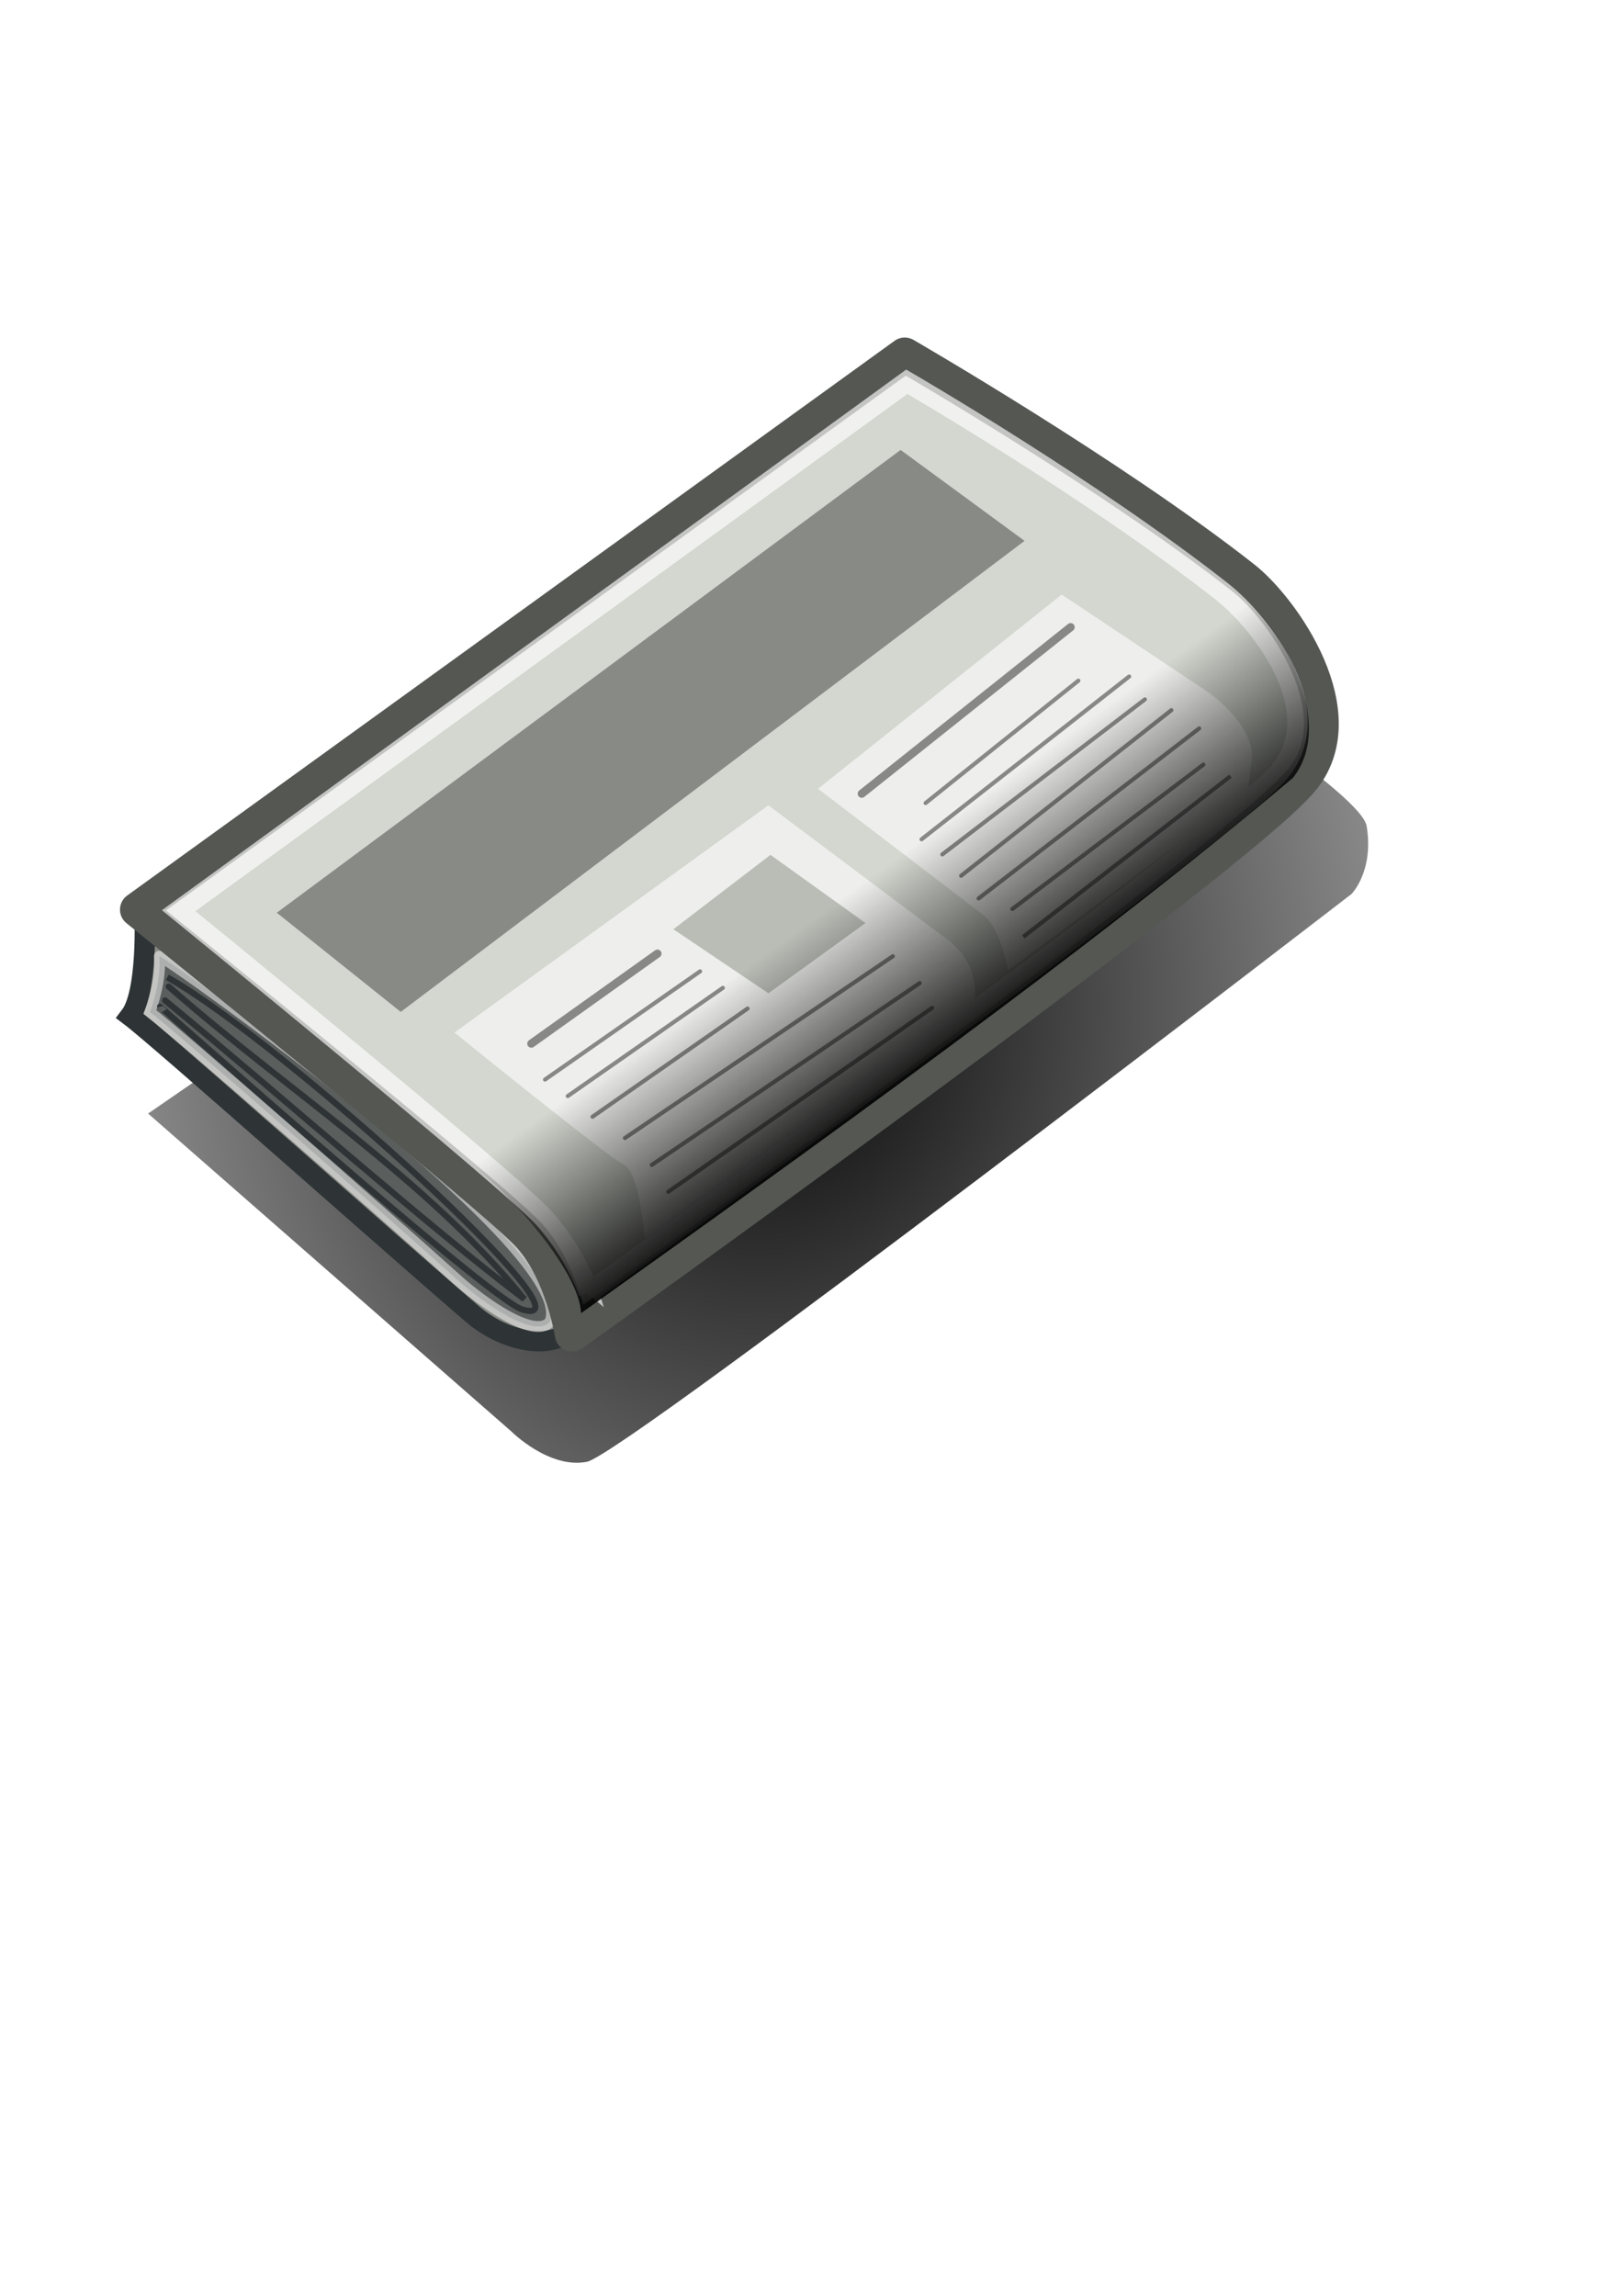 <?xml version="1.0" encoding="UTF-8" standalone="no"?>
<!-- Created with Inkscape (http://www.inkscape.org/) -->
<svg xmlns:dc="http://purl.org/dc/elements/1.1/" xmlns:cc="http://creativecommons.org/ns#" xmlns:rdf="http://www.w3.org/1999/02/22-rdf-syntax-ns#" xmlns:svg="http://www.w3.org/2000/svg" xmlns="http://www.w3.org/2000/svg" xmlns:xlink="http://www.w3.org/1999/xlink" xmlns:sodipodi="http://sodipodi.sourceforge.net/DTD/sodipodi-0.dtd" xmlns:inkscape="http://www.inkscape.org/namespaces/inkscape" width="210mm" height="297mm" id="svg2" version="1.1" inkscape:version="0.48.0 r9654" inkscape:export-xdpi="90.358559" inkscape:export-ydpi="90.358559">
  <defs id="defs4">
    <linearGradient inkscape:collect="always" id="linearGradient4107">
      <stop style="stop-color:#000000;stop-opacity:1;" offset="0" id="stop4109"/>
      <stop style="stop-color:#000000;stop-opacity:0;" offset="1" id="stop4111"/>
    </linearGradient>
    <linearGradient inkscape:collect="always" id="linearGradient4097">
      <stop style="stop-color:#000000;stop-opacity:1;" offset="0" id="stop4099"/>
      <stop style="stop-color:#000000;stop-opacity:0;" offset="1" id="stop4101"/>
    </linearGradient>
    <linearGradient inkscape:collect="always" id="linearGradient4023">
      <stop style="stop-color:#ffffff;stop-opacity:1;" offset="0" id="stop4025"/>
      <stop style="stop-color:#ffffff;stop-opacity:0;" offset="1" id="stop4027"/>
    </linearGradient>
    <linearGradient inkscape:collect="always" id="linearGradient3933">
      <stop style="stop-color:#000000;stop-opacity:1;" offset="0" id="stop3935"/>
      <stop style="stop-color:#000000;stop-opacity:0;" offset="1" id="stop3937"/>
    </linearGradient>
    <linearGradient inkscape:collect="always" id="linearGradient3860">
      <stop style="stop-color:#2e3436;stop-opacity:1;" offset="0" id="stop3862"/>
      <stop style="stop-color:#2e3436;stop-opacity:0;" offset="1" id="stop3864"/>
    </linearGradient>
    <linearGradient inkscape:collect="always" id="linearGradient3850">
      <stop style="stop-color:#2e3436;stop-opacity:1;" offset="0" id="stop3852"/>
      <stop style="stop-color:#2e3436;stop-opacity:0;" offset="1" id="stop3854"/>
    </linearGradient>
    <linearGradient inkscape:collect="always" id="linearGradient3826">
      <stop style="stop-color:#ffffff;stop-opacity:1;" offset="0" id="stop3828"/>
      <stop style="stop-color:#ffffff;stop-opacity:0;" offset="1" id="stop3830"/>
    </linearGradient>
    <linearGradient inkscape:collect="always" id="linearGradient3816">
      <stop style="stop-color:#ffffff;stop-opacity:1;" offset="0" id="stop3818"/>
      <stop style="stop-color:#ffffff;stop-opacity:0;" offset="1" id="stop3820"/>
    </linearGradient>
    <linearGradient inkscape:collect="always" id="linearGradient3806">
      <stop style="stop-color:#ffffff;stop-opacity:1;" offset="0" id="stop3808"/>
      <stop style="stop-color:#ffffff;stop-opacity:0;" offset="1" id="stop3810"/>
    </linearGradient>
    <linearGradient id="linearGradient3786">
      <stop style="stop-color:#8f5902;stop-opacity:1;" offset="0" id="stop3788"/>
      <stop style="stop-color:#c17d11;stop-opacity:1;" offset="1" id="stop3790"/>
    </linearGradient>
    <linearGradient id="linearGradient3777">
      <stop style="stop-color:#c17d11;stop-opacity:1;" offset="0" id="stop3780"/>
      <stop style="stop-color:#c17d11;stop-opacity:0;" offset="1" id="stop3782"/>
    </linearGradient>
    <inkscape:perspective sodipodi:type="inkscape:persp3d" inkscape:vp_x="0 : 526.18109 : 1" inkscape:vp_y="0 : 1000 : 0" inkscape:vp_z="744.09448 : 526.18109 : 1" inkscape:persp3d-origin="372.04724 : 350.78739 : 1" id="perspective3861"/>
    <linearGradient inkscape:collect="always" id="linearGradient3775">
      <stop style="stop-color:#ffffff;stop-opacity:1;" offset="0" id="stop3777"/>
      <stop style="stop-color:#ffffff;stop-opacity:0;" offset="1" id="stop3779"/>
    </linearGradient>
    <radialGradient inkscape:collect="always" xlink:href="#linearGradient3775" id="radialGradient3809" gradientUnits="userSpaceOnUse" gradientTransform="matrix(1.53,-0.045,0.023,0.791,-152.503,104.646)" cx="268.817" cy="387.231" fx="268.817" fy="387.231" r="314.55"/>
    <linearGradient inkscape:collect="always" xlink:href="#linearGradient3806" id="linearGradient3887" gradientUnits="userSpaceOnUse" gradientTransform="matrix(0.906,0,0,0.873,48.325,70.239)" x1="510.637" y1="447.949" x2="575.463" y2="650.989"/>
    <linearGradient inkscape:collect="always" xlink:href="#linearGradient3816" id="linearGradient3889" gradientUnits="userSpaceOnUse" x1="235.426" y1="425.057" x2="644.416" y2="425.057"/>
    <linearGradient inkscape:collect="always" xlink:href="#linearGradient3826" id="linearGradient3891" gradientUnits="userSpaceOnUse" x1="235.722" y1="534.955" x2="393.704" y2="534.955"/>
    <linearGradient inkscape:collect="always" xlink:href="#linearGradient3850" id="linearGradient3893" gradientUnits="userSpaceOnUse" x1="542.571" y1="653.076" x2="530.286" y2="395.934"/>
    <linearGradient inkscape:collect="always" xlink:href="#linearGradient3860" id="linearGradient3895" gradientUnits="userSpaceOnUse" x1="314.294" y1="604.241" x2="310.133" y2="422.098"/>
    <radialGradient inkscape:collect="always" xlink:href="#linearGradient3933" id="radialGradient3939" cx="372.746" cy="616.986" fx="372.746" fy="616.986" r="342.173" gradientTransform="matrix(1.932,0.053,-0.034,1.23,-326.638,-161.885)" gradientUnits="userSpaceOnUse"/>
    <linearGradient inkscape:collect="always" xlink:href="#linearGradient4023" id="linearGradient4029" x1="313.604" y1="364.364" x2="411.193" y2="480.078" gradientUnits="userSpaceOnUse"/>
    <linearGradient inkscape:collect="always" xlink:href="#linearGradient4097" id="linearGradient4103" x1="487.957" y1="506.994" x2="429.4" y2="426.279" gradientUnits="userSpaceOnUse"/>
    <radialGradient inkscape:collect="always" xlink:href="#linearGradient4107" id="radialGradient4113" cx="358.006" cy="480.883" fx="358.006" fy="480.883" r="326.181" gradientTransform="matrix(1.928,-0.038,0.044,2.204,-353.151,-565.088)" gradientUnits="userSpaceOnUse"/>
    <filter inkscape:collect="always" id="filter4119" x="-0.093" width="1.186" y="-0.124" height="1.247">
      <feGaussianBlur inkscape:collect="always" stdDeviation="25.19" id="feGaussianBlur4121"/>
    </filter>
  </defs>
  <sodipodi:namedview id="base" pagecolor="#ffffff" bordercolor="#666666" borderopacity="1.0" inkscape:pageopacity="0.0" inkscape:pageshadow="2" inkscape:zoom="0.24748737" inkscape:cx="429.46576" inkscape:cy="513.60292" inkscape:document-units="px" inkscape:current-layer="layer1" showgrid="false" showguides="true" inkscape:guide-bbox="true" inkscape:snap-global="false" inkscape:window-width="1280" inkscape:window-height="688" inkscape:window-x="0" inkscape:window-y="0" inkscape:window-maximized="0">
    <sodipodi:guide orientation="0,1" position="-645.714,940" id="guide3755"/>
    <sodipodi:guide orientation="0,1" position="-457.143,222.857" id="guide3757"/>
    <sodipodi:guide orientation="1,0" position="728.571,77.143" id="guide3759"/>
    <sodipodi:guide orientation="1,0" position="11.429,80" id="guide3761"/>
  </sodipodi:namedview>
  <g inkscape:label="Ebene 1" inkscape:groupmode="layer" id="layer1">
    <g id="g4123">
      <path transform="matrix(0.916,0,0,0.916,42.814,50.546)" inkscape:connector-curvature="0" id="path4105" d="M 32.325,539.205 226.274,708.91 c 0,0 20.203,20.203 40.406,16.162 20.203,-4.041 408.102,-303.046 408.102,-303.046 0,0 12.122,-12.122 8.081,-36.365 C 678.823,361.418 472.751,236.159 472.751,236.159 z" style="fill:url(#radialGradient4113);fill-opacity:1;stroke:none;filter:url(#filter4119)"/>
      <rect y="112.362" x="11.429" height="717.143" width="717.143" id="rect2985" style="fill:none;stroke:none"/>
      <path sodipodi:nodetypes="ccscc" inkscape:connector-curvature="0" id="path4019" d="m 70.711,446.776 c 0,0 1.779,38.43 -7.071,50.003 14.142,10.607 130.548,114.211 167.685,145.967 14.782,12.64 37.976,18.392 48.992,6.566 C 298.106,610.465 72.828,445.898 70.711,446.776 z" style="fill:#888a85;stroke:#2e3436;stroke-width:10;stroke-linecap:butt;stroke-linejoin:miter;stroke-miterlimit:4;stroke-opacity:1;stroke-dasharray:none"/>
      <path style="opacity:0.651;fill:url(#linearGradient4029);fill-opacity:1;stroke:#ffffff;stroke-width:10;stroke-linecap:butt;stroke-linejoin:miter;stroke-miterlimit:4;stroke-opacity:1;stroke-dasharray:none" d="M 87.378,445.261 443.457,186.661 c 0,0 89.666,51.969 154.048,102.53 19.238,15.108 55.365,60.71 25.759,90.914 -38.528,39.306 -335.718,251.946 -335.371,252.033 0,0 -5.556,-18.183 -21.718,-36.365 C 250.013,577.59 87.378,445.261 87.378,445.261 z" id="path4021" inkscape:connector-curvature="0" sodipodi:nodetypes="ccsscsc"/>
      <path style="opacity:0.506;fill:#2e3436;stroke:#ffffff;stroke-width:5.311;stroke-linecap:butt;stroke-linejoin:miter;stroke-miterlimit:4;stroke-opacity:1;stroke-dasharray:none" d="m 77.93,467.542 c -0.184,-0.917 1.744,9.621 -4.608,27.309 12.548,9.367 117.914,101.619 149.793,130.418 13.271,11.989 38.239,29.555 45.741,21.131 C 284.64,612.095 79.809,466.767 77.93,467.542 z" id="path4035" inkscape:connector-curvature="0" sodipodi:nodetypes="ccscc"/>
      <path sodipodi:nodetypes="ccsscsc" inkscape:connector-curvature="0" id="path4015" d="M 67.175,444.755 442.447,173.529 c 0,0 101.282,58.535 165.665,109.096 19.238,15.108 55.558,66.67 28.284,98.995 -34.098,40.413 -356.584,270.721 -356.584,270.721 0,0 -4.546,-29.799 -20.708,-47.982 C 242.942,586.177 67.175,444.755 67.175,444.755 z" style="fill:#d3d7cf;stroke:#555753;stroke-width:17;stroke-linecap:butt;stroke-linejoin:round;stroke-miterlimit:4;stroke-opacity:1;stroke-dasharray:none"/>
      <path sodipodi:nodetypes="ccsscsc" inkscape:connector-curvature="0" id="path4031" d="M 87.378,445.261 443.457,186.661 c 0,0 89.666,51.969 154.048,102.53 19.238,15.108 55.365,60.71 25.759,90.914 -38.528,39.306 -335.718,251.946 -335.371,252.033 0,0 -5.556,-18.183 -21.718,-36.365 C 250.013,577.59 87.378,445.261 87.378,445.261 z" style="opacity:0.651;fill:none;fill-opacity:1;stroke:#ffffff;stroke-width:10;stroke-linecap:butt;stroke-linejoin:miter;stroke-miterlimit:4;stroke-opacity:1;stroke-dasharray:none"/>
      <path sodipodi:nodetypes="csc" inkscape:connector-curvature="0" id="path4037" d="M 78.287,492.233 C 78.169,491.76 239.524,635.498 255.367,640.263 295.274,652.268 139.035,510.099 81.822,477.838" style="fill:none;stroke:#2e3436;stroke-width:3;stroke-linecap:butt;stroke-linejoin:miter;stroke-miterlimit:4;stroke-opacity:1;stroke-dasharray:none"/>
      <path sodipodi:nodetypes="ccc" inkscape:connector-curvature="0" id="path4039" d="M 80.714,489.148 C 139.961,537.814 206.686,597.475 256.429,635.219 208.898,576.675 140.486,533.307 82.5,482.362" style="fill:none;stroke:#2e3436;stroke-width:3;stroke-linecap:round;stroke-linejoin:miter;stroke-miterlimit:4;stroke-opacity:1;stroke-dasharray:none"/>
      <path sodipodi:nodetypes="ccccc" inkscape:connector-curvature="0" id="path4041" d="M 135.36,446.271 440.427,219.996 501.036,264.443 195.97,494.758 z" style="fill:#888a85;stroke:none"/>
      <path sodipodi:nodetypes="cccsccsc" inkscape:connector-curvature="0" id="path4043" d="m 400.02,385.661 119.198,-94.954 72.731,48.487 c 0,0 22.223,16.162 20.203,32.325 -2.02,16.162 -2.02,16.162 -2.02,16.162 l -117.178,86.873 c 0,0 -3.501,-20.587 -12.122,-27.223 -10.816,-8.326 -80.812,-61.67 -80.812,-61.67 z" style="fill:#eeeeec;stroke:none;stroke-width:1px;stroke-linecap:butt;stroke-linejoin:miter;stroke-opacity:1"/>
      <path inkscape:connector-curvature="0" id="path4045" d="M 421.429,388.076 523.571,306.648" style="fill:none;stroke:#000000;stroke-width:4;stroke-linecap:round;stroke-linejoin:miter;stroke-miterlimit:4;stroke-opacity:1;stroke-dasharray:none;opacity:0.428"/>
      <path inkscape:connector-curvature="0" id="path4047" d="m 452.644,392.642 74.712,-59.844" style="opacity:0.428;fill:none;stroke:#000000;stroke-width:2;stroke-linecap:round;stroke-linejoin:miter;stroke-miterlimit:4;stroke-opacity:1;stroke-dasharray:none"/>
      <path inkscape:connector-curvature="0" id="path4049" d="M 450.67,410.375 552.187,330.778" style="opacity:0.428;fill:none;stroke:#000000;stroke-width:2;stroke-linecap:round;stroke-linejoin:miter;stroke-miterlimit:4;stroke-opacity:1;stroke-dasharray:none"/>
      <path inkscape:connector-curvature="0" id="path4051" d="m 460.828,417.756 99.057,-75.788" style="opacity:0.428;fill:none;stroke:#000000;stroke-width:2;stroke-linecap:round;stroke-linejoin:miter;stroke-miterlimit:4;stroke-opacity:1;stroke-dasharray:none"/>
      <path inkscape:connector-curvature="0" id="path4053" d="M 470.021,428.203 572.836,347.236" style="opacity:0.428;fill:none;stroke:#000000;stroke-width:2;stroke-linecap:round;stroke-linejoin:miter;stroke-miterlimit:4;stroke-opacity:1;stroke-dasharray:none"/>
      <path inkscape:connector-curvature="0" id="path4055" d="M 478.57,439.283 586.429,356.155" style="opacity:0.428;fill:none;stroke:#000000;stroke-width:2;stroke-linecap:round;stroke-linejoin:miter;stroke-miterlimit:4;stroke-opacity:1;stroke-dasharray:none"/>
      <path inkscape:connector-curvature="0" id="path4057" d="M 495.08,444.452 588.492,373.844" style="opacity:0.428;fill:none;stroke:#000000;stroke-width:2;stroke-linecap:round;stroke-linejoin:miter;stroke-miterlimit:4;stroke-opacity:1;stroke-dasharray:none"/>
      <path inkscape:connector-curvature="0" id="path4059" d="m 500.411,458.071 101.321,-78.561" style="opacity:0.428;fill:none;stroke:#000000;stroke-width:2;stroke-linecap:butt;stroke-linejoin:miter;stroke-miterlimit:4;stroke-opacity:1;stroke-dasharray:none"/>
      <path sodipodi:nodetypes="cccccsc" inkscape:connector-curvature="0" id="path4061" d="m 222.234,504.86 153.543,-111.117 88.893,66.67 c 11.097,9.428 12.298,18.856 12.122,28.284 l -161.624,117.178 c 0,0 -2.02,-32.325 -10.102,-36.365 -8.081,-4.041 -82.833,-64.65 -82.833,-64.65 z" style="fill:#eeeeec;stroke:none"/>
      <path style="opacity:0.428;fill:none;stroke:#000000;stroke-width:4;stroke-linecap:round;stroke-linejoin:miter;stroke-miterlimit:4;stroke-opacity:1;stroke-dasharray:none" d="M 259.838,510.271 321.507,466.286" id="path4063" inkscape:connector-curvature="0"/>
      <path sodipodi:nodetypes="ccccc" inkscape:connector-curvature="0" id="path4065" d="m 329.31,454.352 47.477,-36.365 46.467,33.335 -47.477,34.345 z" style="fill:#babdb6;stroke:none"/>
      <path style="opacity:0.428;fill:none;stroke:#000000;stroke-width:2;stroke-linecap:round;stroke-linejoin:miter;stroke-miterlimit:4;stroke-opacity:1;stroke-dasharray:none" d="m 266.527,527.848 75.844,-52.913" id="path4067" inkscape:connector-curvature="0"/>
      <path inkscape:connector-curvature="0" id="path4069" d="m 277.639,535.929 75.844,-52.913" style="opacity:0.428;fill:none;stroke:#000000;stroke-width:2;stroke-linecap:round;stroke-linejoin:miter;stroke-miterlimit:4;stroke-opacity:1;stroke-dasharray:none"/>
      <path style="opacity:0.428;fill:none;stroke:#000000;stroke-width:2;stroke-linecap:round;stroke-linejoin:miter;stroke-miterlimit:4;stroke-opacity:1;stroke-dasharray:none" d="M 289.76,546.03 365.604,493.118" id="path4071" inkscape:connector-curvature="0"/>
      <path inkscape:connector-curvature="0" id="path4073" d="M 305.613,556.442 436.625,467.554" style="opacity:0.428;fill:none;stroke:#000000;stroke-width:2.009;stroke-linecap:round;stroke-linejoin:miter;stroke-miterlimit:4;stroke-opacity:1;stroke-dasharray:none"/>
      <path style="opacity:0.428;fill:none;stroke:#000000;stroke-width:2.009;stroke-linecap:round;stroke-linejoin:miter;stroke-miterlimit:4;stroke-opacity:1;stroke-dasharray:none" d="M 318.745,569.574 449.757,480.686" id="path4075" inkscape:connector-curvature="0"/>
      <path inkscape:connector-curvature="0" id="path4077" d="M 326.824,582.708 455.82,492.806" style="opacity:0.428;fill:none;stroke:#000000;stroke-width:2.005;stroke-linecap:round;stroke-linejoin:miter;stroke-miterlimit:4;stroke-opacity:1;stroke-dasharray:none"/>
      <path sodipodi:nodetypes="ccccc" inkscape:connector-curvature="0" id="path4079" d="M 284.149,642.067 C 283.368,620.495 245.474,578.662 223.671,564.478 L 604.274,289.063 c 18.743,12.008 50.679,62.616 28.02,91.252 -98.137,83.016 -235.549,181.515 -348.145,261.752 z" style="fill:url(#linearGradient4103);fill-opacity:1;stroke:none"/>
    </g>
  </g>
</svg>
